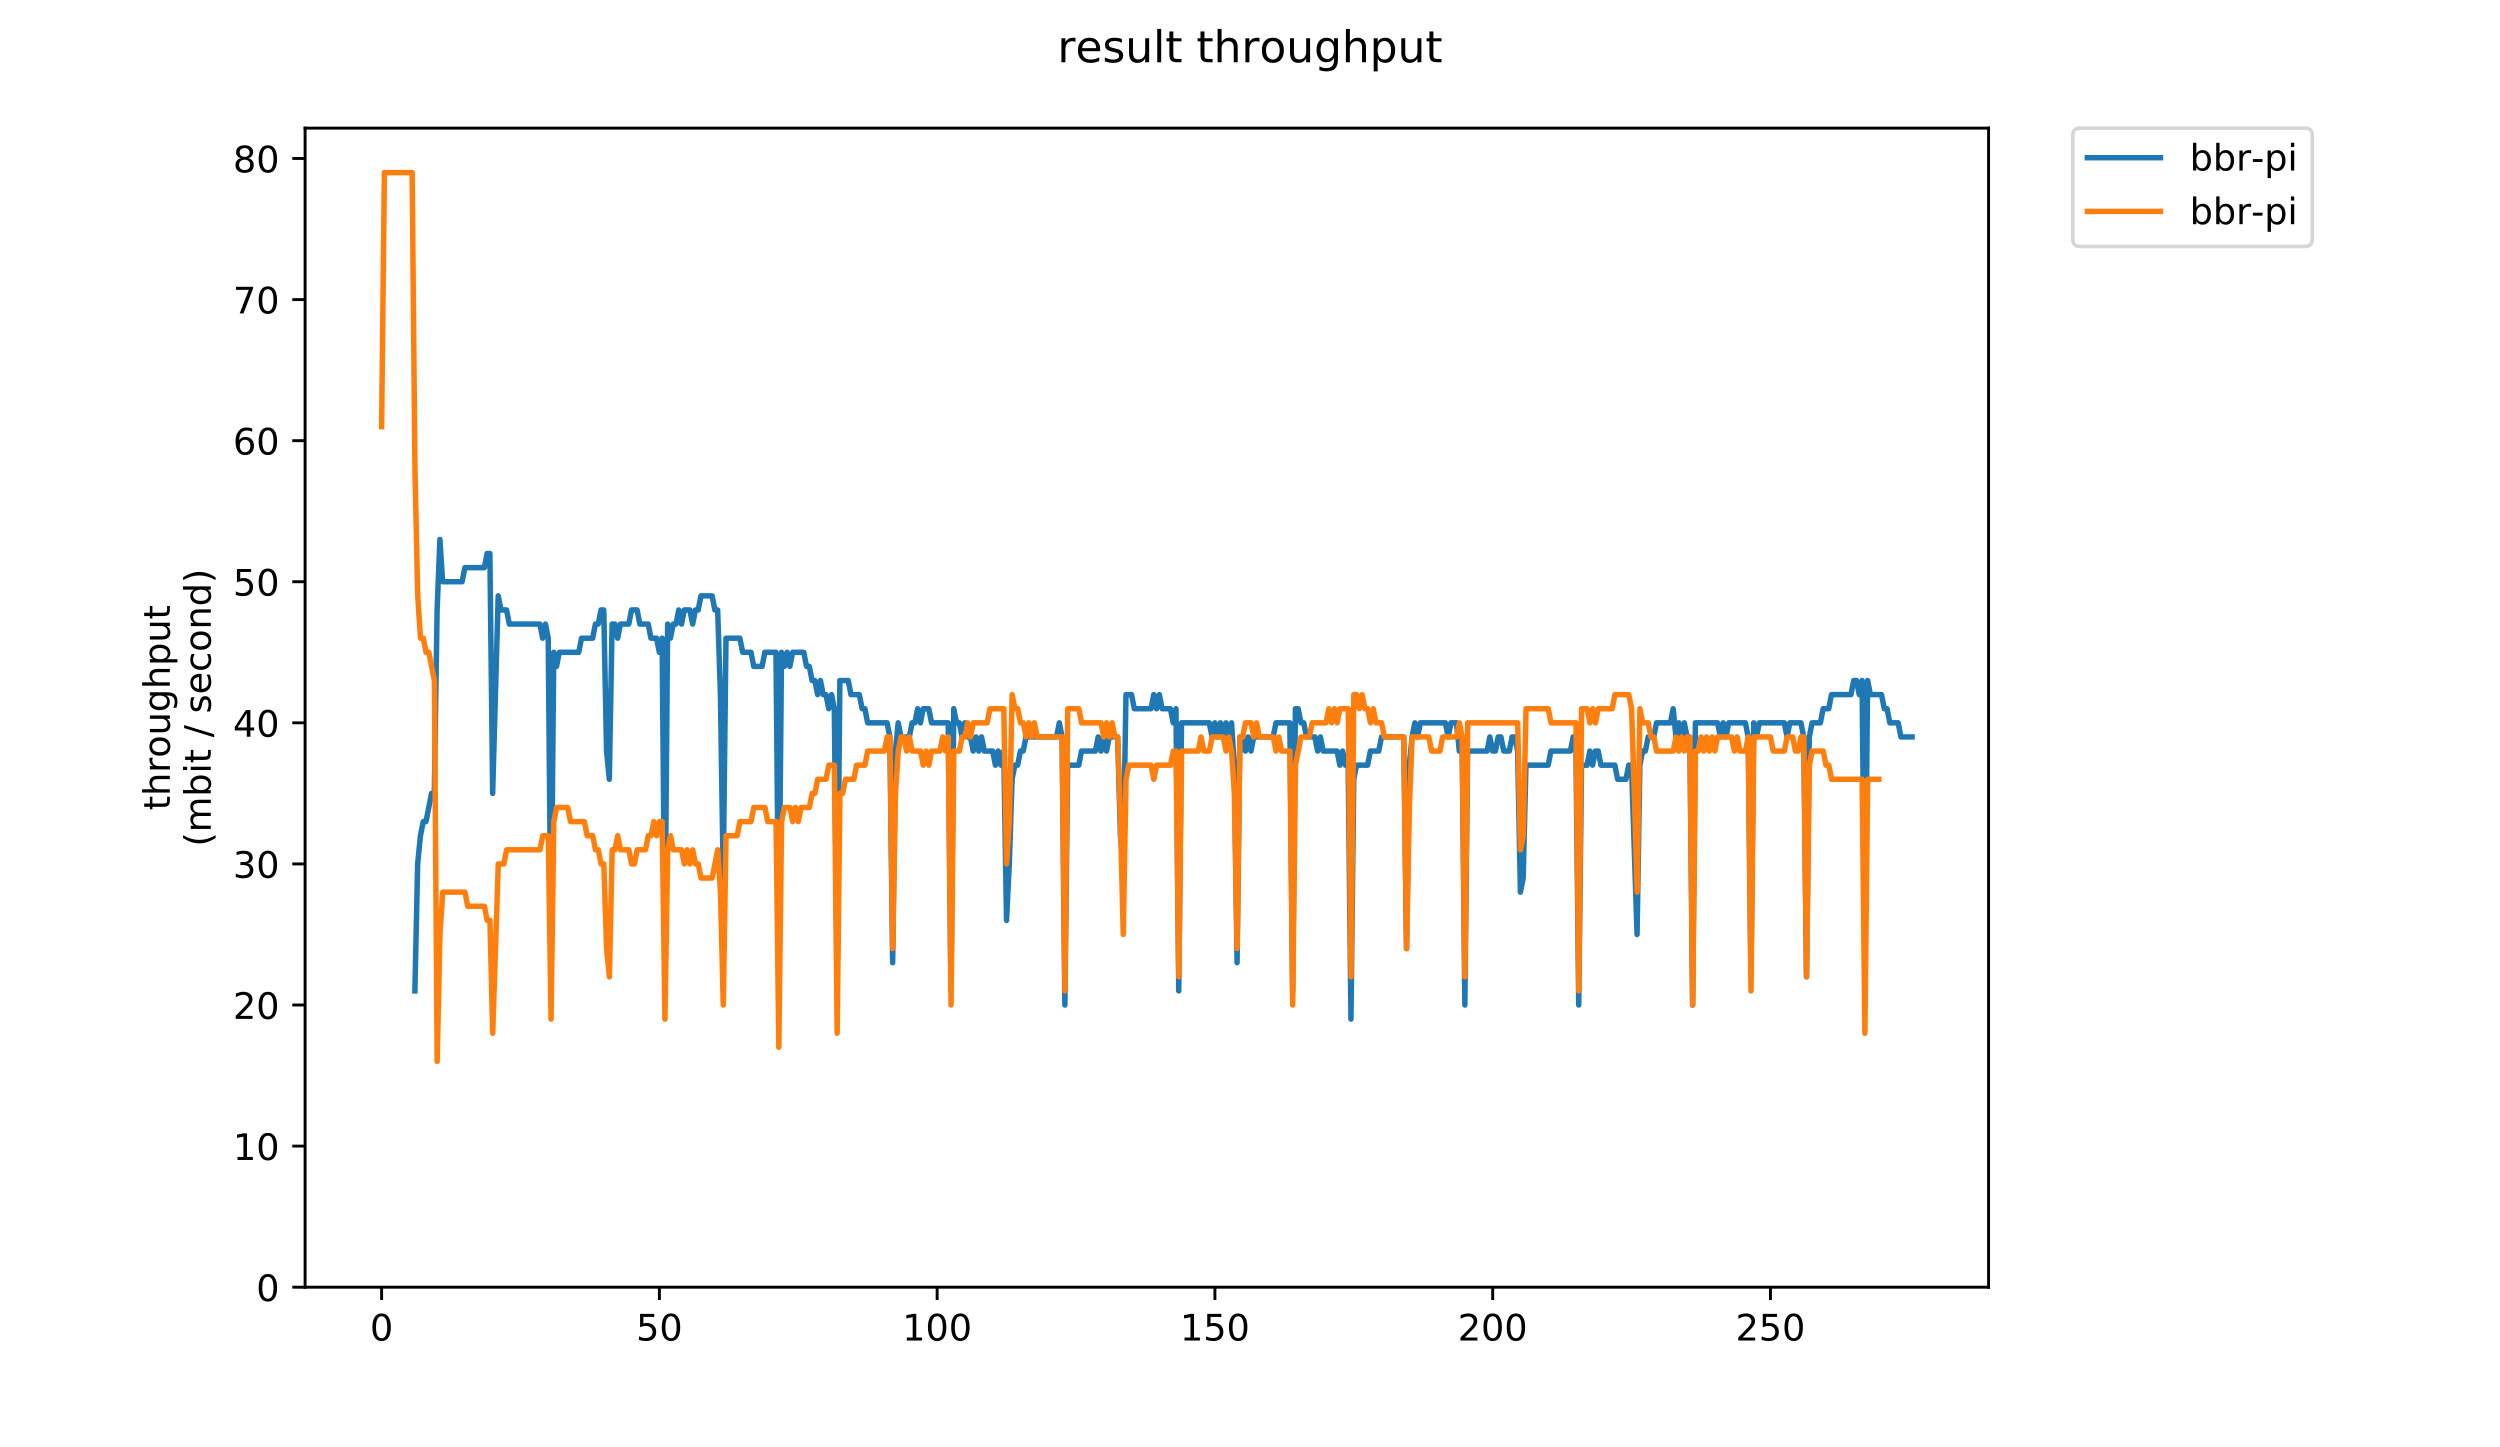 <?xml version="1.0" encoding="utf-8" standalone="no"?>
<!DOCTYPE svg PUBLIC "-//W3C//DTD SVG 1.1//EN"
  "http://www.w3.org/Graphics/SVG/1.1/DTD/svg11.dtd">
<!-- Created with matplotlib (https://matplotlib.org/) -->
<svg height="396pt" version="1.1" viewBox="0 0 684 396" width="684pt" xmlns="http://www.w3.org/2000/svg" xmlns:xlink="http://www.w3.org/1999/xlink">
 <defs>
  <style type="text/css">
*{stroke-linecap:butt;stroke-linejoin:round;}
  </style>
 </defs>
 <g id="figure_1">
  <g id="patch_1">
   <path d="M 0 396 
L 684 396 
L 684 0 
L 0 0 
z
" style="fill:#ffffff;"/>
  </g>
  <g id="axes_1">
   <g id="patch_2">
    <path d="M 83.472 352.174 
L 544.074 352.174 
L 544.074 35.062 
L 83.472 35.062 
z
" style="fill:#ffffff;"/>
   </g>
   <g id="matplotlib.axis_1">
    <g id="xtick_1">
     <g id="line2d_1">
      <defs>
       <path d="M 0 0 
L 0 3.5 
" id="mc68ef3e93c" style="stroke:#000000;stroke-width:0.8;"/>
      </defs>
      <g>
       <use style="stroke:#000000;stroke-width:0.8;" x="104.409" xlink:href="#mc68ef3e93c" y="352.174"/>
      </g>
     </g>
     <g id="text_1">
      <!-- 0 -->
      <defs>
       <path d="M 31.781 66.406 
Q 24.172 66.406 20.328 58.906 
Q 16.5 51.422 16.5 36.375 
Q 16.5 21.391 20.328 13.891 
Q 24.172 6.391 31.781 6.391 
Q 39.453 6.391 43.281 13.891 
Q 47.125 21.391 47.125 36.375 
Q 47.125 51.422 43.281 58.906 
Q 39.453 66.406 31.781 66.406 
z
M 31.781 74.219 
Q 44.047 74.219 50.516 64.516 
Q 56.984 54.828 56.984 36.375 
Q 56.984 17.969 50.516 8.266 
Q 44.047 -1.422 31.781 -1.422 
Q 19.531 -1.422 13.062 8.266 
Q 6.594 17.969 6.594 36.375 
Q 6.594 54.828 13.062 64.516 
Q 19.531 74.219 31.781 74.219 
z
" id="DejaVuSans-48"/>
      </defs>
      <g transform="translate(101.228 366.773)scale(0.1 -0.1)">
       <use xlink:href="#DejaVuSans-48"/>
      </g>
     </g>
    </g>
    <g id="xtick_2">
     <g id="line2d_2">
      <g>
       <use style="stroke:#000000;stroke-width:0.8;" x="180.406" xlink:href="#mc68ef3e93c" y="352.174"/>
      </g>
     </g>
     <g id="text_2">
      <!-- 50 -->
      <defs>
       <path d="M 10.797 72.906 
L 49.516 72.906 
L 49.516 64.594 
L 19.828 64.594 
L 19.828 46.734 
Q 21.969 47.469 24.109 47.828 
Q 26.266 48.188 28.422 48.188 
Q 40.625 48.188 47.75 41.5 
Q 54.891 34.812 54.891 23.391 
Q 54.891 11.625 47.562 5.094 
Q 40.234 -1.422 26.906 -1.422 
Q 22.312 -1.422 17.547 -0.641 
Q 12.797 0.141 7.719 1.703 
L 7.719 11.625 
Q 12.109 9.234 16.797 8.062 
Q 21.484 6.891 26.703 6.891 
Q 35.156 6.891 40.078 11.328 
Q 45.016 15.766 45.016 23.391 
Q 45.016 31 40.078 35.438 
Q 35.156 39.891 26.703 39.891 
Q 22.75 39.891 18.812 39.016 
Q 14.891 38.141 10.797 36.281 
z
" id="DejaVuSans-53"/>
      </defs>
      <g transform="translate(174.044 366.773)scale(0.1 -0.1)">
       <use xlink:href="#DejaVuSans-53"/>
       <use x="63.623" xlink:href="#DejaVuSans-48"/>
      </g>
     </g>
    </g>
    <g id="xtick_3">
     <g id="line2d_3">
      <g>
       <use style="stroke:#000000;stroke-width:0.8;" x="256.403" xlink:href="#mc68ef3e93c" y="352.174"/>
      </g>
     </g>
     <g id="text_3">
      <!-- 100 -->
      <defs>
       <path d="M 12.406 8.297 
L 28.516 8.297 
L 28.516 63.922 
L 10.984 60.406 
L 10.984 69.391 
L 28.422 72.906 
L 38.281 72.906 
L 38.281 8.297 
L 54.391 8.297 
L 54.391 0 
L 12.406 0 
z
" id="DejaVuSans-49"/>
      </defs>
      <g transform="translate(246.86 366.773)scale(0.1 -0.1)">
       <use xlink:href="#DejaVuSans-49"/>
       <use x="63.623" xlink:href="#DejaVuSans-48"/>
       <use x="127.246" xlink:href="#DejaVuSans-48"/>
      </g>
     </g>
    </g>
    <g id="xtick_4">
     <g id="line2d_4">
      <g>
       <use style="stroke:#000000;stroke-width:0.8;" x="332.401" xlink:href="#mc68ef3e93c" y="352.174"/>
      </g>
     </g>
     <g id="text_4">
      <!-- 150 -->
      <g transform="translate(322.857 366.773)scale(0.1 -0.1)">
       <use xlink:href="#DejaVuSans-49"/>
       <use x="63.623" xlink:href="#DejaVuSans-53"/>
       <use x="127.246" xlink:href="#DejaVuSans-48"/>
      </g>
     </g>
    </g>
    <g id="xtick_5">
     <g id="line2d_5">
      <g>
       <use style="stroke:#000000;stroke-width:0.8;" x="408.398" xlink:href="#mc68ef3e93c" y="352.174"/>
      </g>
     </g>
     <g id="text_5">
      <!-- 200 -->
      <defs>
       <path d="M 19.188 8.297 
L 53.609 8.297 
L 53.609 0 
L 7.328 0 
L 7.328 8.297 
Q 12.938 14.109 22.625 23.891 
Q 32.328 33.688 34.812 36.531 
Q 39.547 41.844 41.422 45.531 
Q 43.312 49.219 43.312 52.781 
Q 43.312 58.594 39.234 62.25 
Q 35.156 65.922 28.609 65.922 
Q 23.969 65.922 18.812 64.312 
Q 13.672 62.703 7.812 59.422 
L 7.812 69.391 
Q 13.766 71.781 18.938 73 
Q 24.125 74.219 28.422 74.219 
Q 39.75 74.219 46.484 68.547 
Q 53.219 62.891 53.219 53.422 
Q 53.219 48.922 51.531 44.891 
Q 49.859 40.875 45.406 35.406 
Q 44.188 33.984 37.641 27.219 
Q 31.109 20.453 19.188 8.297 
z
" id="DejaVuSans-50"/>
      </defs>
      <g transform="translate(398.854 366.773)scale(0.1 -0.1)">
       <use xlink:href="#DejaVuSans-50"/>
       <use x="63.623" xlink:href="#DejaVuSans-48"/>
       <use x="127.246" xlink:href="#DejaVuSans-48"/>
      </g>
     </g>
    </g>
    <g id="xtick_6">
     <g id="line2d_6">
      <g>
       <use style="stroke:#000000;stroke-width:0.8;" x="484.396" xlink:href="#mc68ef3e93c" y="352.174"/>
      </g>
     </g>
     <g id="text_6">
      <!-- 250 -->
      <g transform="translate(474.852 366.773)scale(0.1 -0.1)">
       <use xlink:href="#DejaVuSans-50"/>
       <use x="63.623" xlink:href="#DejaVuSans-53"/>
       <use x="127.246" xlink:href="#DejaVuSans-48"/>
      </g>
     </g>
    </g>
   </g>
   <g id="matplotlib.axis_2">
    <g id="ytick_1">
     <g id="line2d_7">
      <defs>
       <path d="M 0 0 
L -3.5 0 
" id="m818d76277d" style="stroke:#000000;stroke-width:0.8;"/>
      </defs>
      <g>
       <use style="stroke:#000000;stroke-width:0.8;" x="83.472" xlink:href="#m818d76277d" y="352.174"/>
      </g>
     </g>
     <g id="text_7">
      <!-- 0 -->
      <g transform="translate(70.11 355.973)scale(0.1 -0.1)">
       <use xlink:href="#DejaVuSans-48"/>
      </g>
     </g>
    </g>
    <g id="ytick_2">
     <g id="line2d_8">
      <g>
       <use style="stroke:#000000;stroke-width:0.8;" x="83.472" xlink:href="#m818d76277d" y="313.573"/>
      </g>
     </g>
     <g id="text_8">
      <!-- 10 -->
      <g transform="translate(63.747 317.372)scale(0.1 -0.1)">
       <use xlink:href="#DejaVuSans-49"/>
       <use x="63.623" xlink:href="#DejaVuSans-48"/>
      </g>
     </g>
    </g>
    <g id="ytick_3">
     <g id="line2d_9">
      <g>
       <use style="stroke:#000000;stroke-width:0.8;" x="83.472" xlink:href="#m818d76277d" y="274.971"/>
      </g>
     </g>
     <g id="text_9">
      <!-- 20 -->
      <g transform="translate(63.747 278.77)scale(0.1 -0.1)">
       <use xlink:href="#DejaVuSans-50"/>
       <use x="63.623" xlink:href="#DejaVuSans-48"/>
      </g>
     </g>
    </g>
    <g id="ytick_4">
     <g id="line2d_10">
      <g>
       <use style="stroke:#000000;stroke-width:0.8;" x="83.472" xlink:href="#m818d76277d" y="236.37"/>
      </g>
     </g>
     <g id="text_10">
      <!-- 30 -->
      <defs>
       <path d="M 40.578 39.312 
Q 47.656 37.797 51.625 33 
Q 55.609 28.219 55.609 21.188 
Q 55.609 10.406 48.188 4.484 
Q 40.766 -1.422 27.094 -1.422 
Q 22.516 -1.422 17.656 -0.516 
Q 12.797 0.391 7.625 2.203 
L 7.625 11.719 
Q 11.719 9.328 16.594 8.109 
Q 21.484 6.891 26.812 6.891 
Q 36.078 6.891 40.938 10.547 
Q 45.797 14.203 45.797 21.188 
Q 45.797 27.641 41.281 31.266 
Q 36.766 34.906 28.719 34.906 
L 20.219 34.906 
L 20.219 43.016 
L 29.109 43.016 
Q 36.375 43.016 40.234 45.922 
Q 44.094 48.828 44.094 54.297 
Q 44.094 59.906 40.109 62.906 
Q 36.141 65.922 28.719 65.922 
Q 24.656 65.922 20.016 65.031 
Q 15.375 64.156 9.812 62.312 
L 9.812 71.094 
Q 15.438 72.656 20.344 73.438 
Q 25.25 74.219 29.594 74.219 
Q 40.828 74.219 47.359 69.109 
Q 53.906 64.016 53.906 55.328 
Q 53.906 49.266 50.438 45.094 
Q 46.969 40.922 40.578 39.312 
z
" id="DejaVuSans-51"/>
      </defs>
      <g transform="translate(63.747 240.169)scale(0.1 -0.1)">
       <use xlink:href="#DejaVuSans-51"/>
       <use x="63.623" xlink:href="#DejaVuSans-48"/>
      </g>
     </g>
    </g>
    <g id="ytick_5">
     <g id="line2d_11">
      <g>
       <use style="stroke:#000000;stroke-width:0.8;" x="83.472" xlink:href="#m818d76277d" y="197.768"/>
      </g>
     </g>
     <g id="text_11">
      <!-- 40 -->
      <defs>
       <path d="M 37.797 64.312 
L 12.891 25.391 
L 37.797 25.391 
z
M 35.203 72.906 
L 47.609 72.906 
L 47.609 25.391 
L 58.016 25.391 
L 58.016 17.188 
L 47.609 17.188 
L 47.609 0 
L 37.797 0 
L 37.797 17.188 
L 4.891 17.188 
L 4.891 26.703 
z
" id="DejaVuSans-52"/>
      </defs>
      <g transform="translate(63.747 201.567)scale(0.1 -0.1)">
       <use xlink:href="#DejaVuSans-52"/>
       <use x="63.623" xlink:href="#DejaVuSans-48"/>
      </g>
     </g>
    </g>
    <g id="ytick_6">
     <g id="line2d_12">
      <g>
       <use style="stroke:#000000;stroke-width:0.8;" x="83.472" xlink:href="#m818d76277d" y="159.166"/>
      </g>
     </g>
     <g id="text_12">
      <!-- 50 -->
      <g transform="translate(63.747 162.966)scale(0.1 -0.1)">
       <use xlink:href="#DejaVuSans-53"/>
       <use x="63.623" xlink:href="#DejaVuSans-48"/>
      </g>
     </g>
    </g>
    <g id="ytick_7">
     <g id="line2d_13">
      <g>
       <use style="stroke:#000000;stroke-width:0.8;" x="83.472" xlink:href="#m818d76277d" y="120.565"/>
      </g>
     </g>
     <g id="text_13">
      <!-- 60 -->
      <defs>
       <path d="M 33.016 40.375 
Q 26.375 40.375 22.484 35.828 
Q 18.609 31.297 18.609 23.391 
Q 18.609 15.531 22.484 10.953 
Q 26.375 6.391 33.016 6.391 
Q 39.656 6.391 43.531 10.953 
Q 47.406 15.531 47.406 23.391 
Q 47.406 31.297 43.531 35.828 
Q 39.656 40.375 33.016 40.375 
z
M 52.594 71.297 
L 52.594 62.312 
Q 48.875 64.062 45.094 64.984 
Q 41.312 65.922 37.594 65.922 
Q 27.828 65.922 22.672 59.328 
Q 17.531 52.734 16.797 39.406 
Q 19.672 43.656 24.016 45.922 
Q 28.375 48.188 33.594 48.188 
Q 44.578 48.188 50.953 41.516 
Q 57.328 34.859 57.328 23.391 
Q 57.328 12.156 50.688 5.359 
Q 44.047 -1.422 33.016 -1.422 
Q 20.359 -1.422 13.672 8.266 
Q 6.984 17.969 6.984 36.375 
Q 6.984 53.656 15.188 63.938 
Q 23.391 74.219 37.203 74.219 
Q 40.922 74.219 44.703 73.484 
Q 48.484 72.75 52.594 71.297 
z
" id="DejaVuSans-54"/>
      </defs>
      <g transform="translate(63.747 124.364)scale(0.1 -0.1)">
       <use xlink:href="#DejaVuSans-54"/>
       <use x="63.623" xlink:href="#DejaVuSans-48"/>
      </g>
     </g>
    </g>
    <g id="ytick_8">
     <g id="line2d_14">
      <g>
       <use style="stroke:#000000;stroke-width:0.8;" x="83.472" xlink:href="#m818d76277d" y="81.963"/>
      </g>
     </g>
     <g id="text_14">
      <!-- 70 -->
      <defs>
       <path d="M 8.203 72.906 
L 55.078 72.906 
L 55.078 68.703 
L 28.609 0 
L 18.312 0 
L 43.219 64.594 
L 8.203 64.594 
z
" id="DejaVuSans-55"/>
      </defs>
      <g transform="translate(63.747 85.763)scale(0.1 -0.1)">
       <use xlink:href="#DejaVuSans-55"/>
       <use x="63.623" xlink:href="#DejaVuSans-48"/>
      </g>
     </g>
    </g>
    <g id="ytick_9">
     <g id="line2d_15">
      <g>
       <use style="stroke:#000000;stroke-width:0.8;" x="83.472" xlink:href="#m818d76277d" y="43.362"/>
      </g>
     </g>
     <g id="text_15">
      <!-- 80 -->
      <defs>
       <path d="M 31.781 34.625 
Q 24.75 34.625 20.719 30.859 
Q 16.703 27.094 16.703 20.516 
Q 16.703 13.922 20.719 10.156 
Q 24.75 6.391 31.781 6.391 
Q 38.812 6.391 42.859 10.172 
Q 46.922 13.969 46.922 20.516 
Q 46.922 27.094 42.891 30.859 
Q 38.875 34.625 31.781 34.625 
z
M 21.922 38.812 
Q 15.578 40.375 12.031 44.719 
Q 8.5 49.078 8.5 55.328 
Q 8.5 64.062 14.719 69.141 
Q 20.953 74.219 31.781 74.219 
Q 42.672 74.219 48.875 69.141 
Q 55.078 64.062 55.078 55.328 
Q 55.078 49.078 51.531 44.719 
Q 48 40.375 41.703 38.812 
Q 48.828 37.156 52.797 32.312 
Q 56.781 27.484 56.781 20.516 
Q 56.781 9.906 50.312 4.234 
Q 43.844 -1.422 31.781 -1.422 
Q 19.734 -1.422 13.25 4.234 
Q 6.781 9.906 6.781 20.516 
Q 6.781 27.484 10.781 32.312 
Q 14.797 37.156 21.922 38.812 
z
M 18.312 54.391 
Q 18.312 48.734 21.844 45.562 
Q 25.391 42.391 31.781 42.391 
Q 38.141 42.391 41.719 45.562 
Q 45.312 48.734 45.312 54.391 
Q 45.312 60.062 41.719 63.234 
Q 38.141 66.406 31.781 66.406 
Q 25.391 66.406 21.844 63.234 
Q 18.312 60.062 18.312 54.391 
z
" id="DejaVuSans-56"/>
      </defs>
      <g transform="translate(63.747 47.161)scale(0.1 -0.1)">
       <use xlink:href="#DejaVuSans-56"/>
       <use x="63.623" xlink:href="#DejaVuSans-48"/>
      </g>
     </g>
    </g>
    <g id="text_16">
     <!-- throughput -->
     <defs>
      <path d="M 18.312 70.219 
L 18.312 54.688 
L 36.812 54.688 
L 36.812 47.703 
L 18.312 47.703 
L 18.312 18.016 
Q 18.312 11.328 20.141 9.422 
Q 21.969 7.516 27.594 7.516 
L 36.812 7.516 
L 36.812 0 
L 27.594 0 
Q 17.188 0 13.234 3.875 
Q 9.281 7.766 9.281 18.016 
L 9.281 47.703 
L 2.688 47.703 
L 2.688 54.688 
L 9.281 54.688 
L 9.281 70.219 
z
" id="DejaVuSans-116"/>
      <path d="M 54.891 33.016 
L 54.891 0 
L 45.906 0 
L 45.906 32.719 
Q 45.906 40.484 42.875 44.328 
Q 39.844 48.188 33.797 48.188 
Q 26.516 48.188 22.312 43.547 
Q 18.109 38.922 18.109 30.906 
L 18.109 0 
L 9.078 0 
L 9.078 75.984 
L 18.109 75.984 
L 18.109 46.188 
Q 21.344 51.125 25.703 53.562 
Q 30.078 56 35.797 56 
Q 45.219 56 50.047 50.172 
Q 54.891 44.344 54.891 33.016 
z
" id="DejaVuSans-104"/>
      <path d="M 41.109 46.297 
Q 39.594 47.172 37.812 47.578 
Q 36.031 48 33.891 48 
Q 26.266 48 22.188 43.047 
Q 18.109 38.094 18.109 28.812 
L 18.109 0 
L 9.078 0 
L 9.078 54.688 
L 18.109 54.688 
L 18.109 46.188 
Q 20.953 51.172 25.484 53.578 
Q 30.031 56 36.531 56 
Q 37.453 56 38.578 55.875 
Q 39.703 55.766 41.062 55.516 
z
" id="DejaVuSans-114"/>
      <path d="M 30.609 48.391 
Q 23.391 48.391 19.188 42.75 
Q 14.984 37.109 14.984 27.297 
Q 14.984 17.484 19.156 11.844 
Q 23.344 6.203 30.609 6.203 
Q 37.797 6.203 41.984 11.859 
Q 46.188 17.531 46.188 27.297 
Q 46.188 37.016 41.984 42.703 
Q 37.797 48.391 30.609 48.391 
z
M 30.609 56 
Q 42.328 56 49.016 48.375 
Q 55.719 40.766 55.719 27.297 
Q 55.719 13.875 49.016 6.219 
Q 42.328 -1.422 30.609 -1.422 
Q 18.844 -1.422 12.172 6.219 
Q 5.516 13.875 5.516 27.297 
Q 5.516 40.766 12.172 48.375 
Q 18.844 56 30.609 56 
z
" id="DejaVuSans-111"/>
      <path d="M 8.5 21.578 
L 8.5 54.688 
L 17.484 54.688 
L 17.484 21.922 
Q 17.484 14.156 20.5 10.266 
Q 23.531 6.391 29.594 6.391 
Q 36.859 6.391 41.078 11.031 
Q 45.312 15.672 45.312 23.688 
L 45.312 54.688 
L 54.297 54.688 
L 54.297 0 
L 45.312 0 
L 45.312 8.406 
Q 42.047 3.422 37.719 1 
Q 33.406 -1.422 27.688 -1.422 
Q 18.266 -1.422 13.375 4.438 
Q 8.5 10.297 8.5 21.578 
z
M 31.109 56 
z
" id="DejaVuSans-117"/>
      <path d="M 45.406 27.984 
Q 45.406 37.75 41.375 43.109 
Q 37.359 48.484 30.078 48.484 
Q 22.859 48.484 18.828 43.109 
Q 14.797 37.75 14.797 27.984 
Q 14.797 18.266 18.828 12.891 
Q 22.859 7.516 30.078 7.516 
Q 37.359 7.516 41.375 12.891 
Q 45.406 18.266 45.406 27.984 
z
M 54.391 6.781 
Q 54.391 -7.172 48.188 -13.984 
Q 42 -20.797 29.203 -20.797 
Q 24.469 -20.797 20.266 -20.094 
Q 16.062 -19.391 12.109 -17.922 
L 12.109 -9.188 
Q 16.062 -11.328 19.922 -12.344 
Q 23.781 -13.375 27.781 -13.375 
Q 36.625 -13.375 41.016 -8.766 
Q 45.406 -4.156 45.406 5.172 
L 45.406 9.625 
Q 42.625 4.781 38.281 2.391 
Q 33.938 0 27.875 0 
Q 17.828 0 11.672 7.656 
Q 5.516 15.328 5.516 27.984 
Q 5.516 40.672 11.672 48.328 
Q 17.828 56 27.875 56 
Q 33.938 56 38.281 53.609 
Q 42.625 51.219 45.406 46.391 
L 45.406 54.688 
L 54.391 54.688 
z
" id="DejaVuSans-103"/>
      <path d="M 18.109 8.203 
L 18.109 -20.797 
L 9.078 -20.797 
L 9.078 54.688 
L 18.109 54.688 
L 18.109 46.391 
Q 20.953 51.266 25.266 53.625 
Q 29.594 56 35.594 56 
Q 45.562 56 51.781 48.094 
Q 58.016 40.188 58.016 27.297 
Q 58.016 14.406 51.781 6.484 
Q 45.562 -1.422 35.594 -1.422 
Q 29.594 -1.422 25.266 0.953 
Q 20.953 3.328 18.109 8.203 
z
M 48.688 27.297 
Q 48.688 37.203 44.609 42.844 
Q 40.531 48.484 33.406 48.484 
Q 26.266 48.484 22.188 42.844 
Q 18.109 37.203 18.109 27.297 
Q 18.109 17.391 22.188 11.75 
Q 26.266 6.109 33.406 6.109 
Q 40.531 6.109 44.609 11.75 
Q 48.688 17.391 48.688 27.297 
z
" id="DejaVuSans-112"/>
     </defs>
     <g transform="translate(46.47 221.675)rotate(-90)scale(0.1 -0.1)">
      <use xlink:href="#DejaVuSans-116"/>
      <use x="39.209" xlink:href="#DejaVuSans-104"/>
      <use x="102.588" xlink:href="#DejaVuSans-114"/>
      <use x="143.67" xlink:href="#DejaVuSans-111"/>
      <use x="204.852" xlink:href="#DejaVuSans-117"/>
      <use x="268.23" xlink:href="#DejaVuSans-103"/>
      <use x="331.707" xlink:href="#DejaVuSans-104"/>
      <use x="395.086" xlink:href="#DejaVuSans-112"/>
      <use x="458.562" xlink:href="#DejaVuSans-117"/>
      <use x="521.941" xlink:href="#DejaVuSans-116"/>
     </g>
     <!-- (mbit / second) -->
     <defs>
      <path d="M 31 75.875 
Q 24.469 64.656 21.281 53.656 
Q 18.109 42.672 18.109 31.391 
Q 18.109 20.125 21.312 9.062 
Q 24.516 -2 31 -13.188 
L 23.188 -13.188 
Q 15.875 -1.703 12.234 9.375 
Q 8.594 20.453 8.594 31.391 
Q 8.594 42.281 12.203 53.312 
Q 15.828 64.359 23.188 75.875 
z
" id="DejaVuSans-40"/>
      <path d="M 52 44.188 
Q 55.375 50.25 60.062 53.125 
Q 64.75 56 71.094 56 
Q 79.641 56 84.281 50.016 
Q 88.922 44.047 88.922 33.016 
L 88.922 0 
L 79.891 0 
L 79.891 32.719 
Q 79.891 40.578 77.094 44.375 
Q 74.312 48.188 68.609 48.188 
Q 61.625 48.188 57.562 43.547 
Q 53.516 38.922 53.516 30.906 
L 53.516 0 
L 44.484 0 
L 44.484 32.719 
Q 44.484 40.625 41.703 44.406 
Q 38.922 48.188 33.109 48.188 
Q 26.219 48.188 22.156 43.531 
Q 18.109 38.875 18.109 30.906 
L 18.109 0 
L 9.078 0 
L 9.078 54.688 
L 18.109 54.688 
L 18.109 46.188 
Q 21.188 51.219 25.484 53.609 
Q 29.781 56 35.688 56 
Q 41.656 56 45.828 52.969 
Q 50 49.953 52 44.188 
z
" id="DejaVuSans-109"/>
      <path d="M 48.688 27.297 
Q 48.688 37.203 44.609 42.844 
Q 40.531 48.484 33.406 48.484 
Q 26.266 48.484 22.188 42.844 
Q 18.109 37.203 18.109 27.297 
Q 18.109 17.391 22.188 11.75 
Q 26.266 6.109 33.406 6.109 
Q 40.531 6.109 44.609 11.75 
Q 48.688 17.391 48.688 27.297 
z
M 18.109 46.391 
Q 20.953 51.266 25.266 53.625 
Q 29.594 56 35.594 56 
Q 45.562 56 51.781 48.094 
Q 58.016 40.188 58.016 27.297 
Q 58.016 14.406 51.781 6.484 
Q 45.562 -1.422 35.594 -1.422 
Q 29.594 -1.422 25.266 0.953 
Q 20.953 3.328 18.109 8.203 
L 18.109 0 
L 9.078 0 
L 9.078 75.984 
L 18.109 75.984 
z
" id="DejaVuSans-98"/>
      <path d="M 9.422 54.688 
L 18.406 54.688 
L 18.406 0 
L 9.422 0 
z
M 9.422 75.984 
L 18.406 75.984 
L 18.406 64.594 
L 9.422 64.594 
z
" id="DejaVuSans-105"/>
      <path id="DejaVuSans-32"/>
      <path d="M 25.391 72.906 
L 33.688 72.906 
L 8.297 -9.281 
L 0 -9.281 
z
" id="DejaVuSans-47"/>
      <path d="M 44.281 53.078 
L 44.281 44.578 
Q 40.484 46.531 36.375 47.5 
Q 32.281 48.484 27.875 48.484 
Q 21.188 48.484 17.844 46.438 
Q 14.5 44.391 14.5 40.281 
Q 14.5 37.156 16.891 35.375 
Q 19.281 33.594 26.516 31.984 
L 29.594 31.297 
Q 39.156 29.25 43.188 25.516 
Q 47.219 21.781 47.219 15.094 
Q 47.219 7.469 41.188 3.016 
Q 35.156 -1.422 24.609 -1.422 
Q 20.219 -1.422 15.453 -0.562 
Q 10.688 0.297 5.422 2 
L 5.422 11.281 
Q 10.406 8.688 15.234 7.391 
Q 20.062 6.109 24.812 6.109 
Q 31.156 6.109 34.562 8.281 
Q 37.984 10.453 37.984 14.406 
Q 37.984 18.062 35.516 20.016 
Q 33.062 21.969 24.703 23.781 
L 21.578 24.516 
Q 13.234 26.266 9.516 29.906 
Q 5.812 33.547 5.812 39.891 
Q 5.812 47.609 11.281 51.797 
Q 16.75 56 26.812 56 
Q 31.781 56 36.172 55.266 
Q 40.578 54.547 44.281 53.078 
z
" id="DejaVuSans-115"/>
      <path d="M 56.203 29.594 
L 56.203 25.203 
L 14.891 25.203 
Q 15.484 15.922 20.484 11.062 
Q 25.484 6.203 34.422 6.203 
Q 39.594 6.203 44.453 7.469 
Q 49.312 8.734 54.109 11.281 
L 54.109 2.781 
Q 49.266 0.734 44.188 -0.344 
Q 39.109 -1.422 33.891 -1.422 
Q 20.797 -1.422 13.156 6.188 
Q 5.516 13.812 5.516 26.812 
Q 5.516 40.234 12.766 48.109 
Q 20.016 56 32.328 56 
Q 43.359 56 49.781 48.891 
Q 56.203 41.797 56.203 29.594 
z
M 47.219 32.234 
Q 47.125 39.594 43.094 43.984 
Q 39.062 48.391 32.422 48.391 
Q 24.906 48.391 20.391 44.141 
Q 15.875 39.891 15.188 32.172 
z
" id="DejaVuSans-101"/>
      <path d="M 48.781 52.594 
L 48.781 44.188 
Q 44.969 46.297 41.141 47.344 
Q 37.312 48.391 33.406 48.391 
Q 24.656 48.391 19.812 42.844 
Q 14.984 37.312 14.984 27.297 
Q 14.984 17.281 19.812 11.734 
Q 24.656 6.203 33.406 6.203 
Q 37.312 6.203 41.141 7.25 
Q 44.969 8.297 48.781 10.406 
L 48.781 2.094 
Q 45.016 0.344 40.984 -0.531 
Q 36.969 -1.422 32.422 -1.422 
Q 20.062 -1.422 12.781 6.344 
Q 5.516 14.109 5.516 27.297 
Q 5.516 40.672 12.859 48.328 
Q 20.219 56 33.016 56 
Q 37.156 56 41.109 55.141 
Q 45.062 54.297 48.781 52.594 
z
" id="DejaVuSans-99"/>
      <path d="M 54.891 33.016 
L 54.891 0 
L 45.906 0 
L 45.906 32.719 
Q 45.906 40.484 42.875 44.328 
Q 39.844 48.188 33.797 48.188 
Q 26.516 48.188 22.312 43.547 
Q 18.109 38.922 18.109 30.906 
L 18.109 0 
L 9.078 0 
L 9.078 54.688 
L 18.109 54.688 
L 18.109 46.188 
Q 21.344 51.125 25.703 53.562 
Q 30.078 56 35.797 56 
Q 45.219 56 50.047 50.172 
Q 54.891 44.344 54.891 33.016 
z
" id="DejaVuSans-110"/>
      <path d="M 45.406 46.391 
L 45.406 75.984 
L 54.391 75.984 
L 54.391 0 
L 45.406 0 
L 45.406 8.203 
Q 42.578 3.328 38.25 0.953 
Q 33.938 -1.422 27.875 -1.422 
Q 17.969 -1.422 11.734 6.484 
Q 5.516 14.406 5.516 27.297 
Q 5.516 40.188 11.734 48.094 
Q 17.969 56 27.875 56 
Q 33.938 56 38.25 53.625 
Q 42.578 51.266 45.406 46.391 
z
M 14.797 27.297 
Q 14.797 17.391 18.875 11.75 
Q 22.953 6.109 30.078 6.109 
Q 37.203 6.109 41.297 11.75 
Q 45.406 17.391 45.406 27.297 
Q 45.406 37.203 41.297 42.844 
Q 37.203 48.484 30.078 48.484 
Q 22.953 48.484 18.875 42.844 
Q 14.797 37.203 14.797 27.297 
z
" id="DejaVuSans-100"/>
      <path d="M 8.016 75.875 
L 15.828 75.875 
Q 23.141 64.359 26.781 53.312 
Q 30.422 42.281 30.422 31.391 
Q 30.422 20.453 26.781 9.375 
Q 23.141 -1.703 15.828 -13.188 
L 8.016 -13.188 
Q 14.5 -2 17.703 9.062 
Q 20.906 20.125 20.906 31.391 
Q 20.906 42.672 17.703 53.656 
Q 14.5 64.656 8.016 75.875 
z
" id="DejaVuSans-41"/>
     </defs>
     <g transform="translate(57.668 231.609)rotate(-90)scale(0.1 -0.1)">
      <use xlink:href="#DejaVuSans-40"/>
      <use x="39.014" xlink:href="#DejaVuSans-109"/>
      <use x="136.426" xlink:href="#DejaVuSans-98"/>
      <use x="199.902" xlink:href="#DejaVuSans-105"/>
      <use x="227.686" xlink:href="#DejaVuSans-116"/>
      <use x="266.895" xlink:href="#DejaVuSans-32"/>
      <use x="298.682" xlink:href="#DejaVuSans-47"/>
      <use x="332.373" xlink:href="#DejaVuSans-32"/>
      <use x="364.16" xlink:href="#DejaVuSans-115"/>
      <use x="416.26" xlink:href="#DejaVuSans-101"/>
      <use x="477.783" xlink:href="#DejaVuSans-99"/>
      <use x="532.764" xlink:href="#DejaVuSans-111"/>
      <use x="593.945" xlink:href="#DejaVuSans-110"/>
      <use x="657.324" xlink:href="#DejaVuSans-100"/>
      <use x="720.801" xlink:href="#DejaVuSans-41"/>
     </g>
    </g>
   </g>
   <g id="line2d_16">
    <path clip-path="url(#p4985a8c7da)" d="M 113.512 271.111 
L 114.272 236.37 
L 115.032 228.649 
L 115.792 224.789 
L 116.552 224.789 
L 118.072 217.069 
L 118.832 217.069 
L 119.592 166.887 
L 120.352 147.586 
L 121.111 159.166 
L 126.431 159.166 
L 127.191 155.306 
L 132.511 155.306 
L 133.271 151.446 
L 134.031 151.446 
L 134.791 217.069 
L 136.311 163.027 
L 137.071 166.887 
L 138.591 166.887 
L 139.351 170.747 
L 147.711 170.747 
L 148.471 174.607 
L 149.23 170.747 
L 149.99 174.607 
L 150.75 259.53 
L 151.51 178.467 
L 152.27 182.327 
L 153.03 178.467 
L 158.35 178.467 
L 159.11 174.607 
L 162.15 174.607 
L 162.91 170.747 
L 163.67 170.747 
L 164.43 166.887 
L 165.19 166.887 
L 165.95 205.488 
L 166.71 213.209 
L 167.47 170.747 
L 168.23 170.747 
L 168.99 174.607 
L 169.75 170.747 
L 172.03 170.747 
L 172.79 166.887 
L 174.31 166.887 
L 175.07 170.747 
L 177.35 170.747 
L 178.109 174.607 
L 179.629 174.607 
L 180.389 178.467 
L 181.149 174.607 
L 181.909 259.53 
L 182.669 170.747 
L 183.429 174.607 
L 184.189 170.747 
L 184.949 170.747 
L 185.709 166.887 
L 186.469 170.747 
L 187.229 166.887 
L 188.749 166.887 
L 189.509 170.747 
L 190.269 166.887 
L 191.029 166.887 
L 191.789 163.027 
L 194.829 163.027 
L 195.589 166.887 
L 196.349 166.887 
L 197.109 190.048 
L 197.869 240.23 
L 198.629 174.607 
L 202.429 174.607 
L 203.189 178.467 
L 205.469 178.467 
L 206.229 182.327 
L 208.508 182.327 
L 209.268 178.467 
L 212.308 178.467 
L 213.068 259.53 
L 213.828 178.467 
L 214.588 182.327 
L 215.348 178.467 
L 216.108 182.327 
L 216.868 178.467 
L 219.908 178.467 
L 220.668 182.327 
L 221.428 182.327 
L 222.188 186.188 
L 222.948 186.188 
L 223.708 190.048 
L 224.468 186.188 
L 225.228 190.048 
L 225.988 190.048 
L 226.748 193.908 
L 227.508 190.048 
L 228.268 193.908 
L 229.028 267.251 
L 229.788 186.188 
L 232.068 186.188 
L 232.828 190.048 
L 235.108 190.048 
L 235.867 193.908 
L 236.627 193.908 
L 237.387 197.768 
L 242.707 197.768 
L 243.467 201.628 
L 244.227 263.391 
L 244.987 205.488 
L 245.747 197.768 
L 246.507 201.628 
L 248.787 201.628 
L 249.547 197.768 
L 250.307 197.768 
L 251.067 193.908 
L 251.827 197.768 
L 252.587 193.908 
L 254.107 193.908 
L 254.867 197.768 
L 259.427 197.768 
L 260.187 271.111 
L 260.947 193.908 
L 261.707 197.768 
L 262.467 197.768 
L 263.227 201.628 
L 263.986 197.768 
L 264.746 201.628 
L 265.506 201.628 
L 266.266 205.488 
L 267.026 201.628 
L 267.786 205.488 
L 268.546 201.628 
L 269.306 205.488 
L 271.586 205.488 
L 272.346 209.348 
L 273.106 205.488 
L 273.866 209.348 
L 274.626 205.488 
L 275.386 251.81 
L 276.146 236.37 
L 276.906 213.209 
L 277.666 209.348 
L 278.426 209.348 
L 279.186 205.488 
L 279.946 205.488 
L 280.706 201.628 
L 289.066 201.628 
L 289.826 197.768 
L 290.586 201.628 
L 291.346 274.971 
L 292.106 209.348 
L 295.145 209.348 
L 295.905 205.488 
L 299.705 205.488 
L 300.465 201.628 
L 301.225 205.488 
L 301.985 201.628 
L 302.745 205.488 
L 303.505 201.628 
L 305.785 201.628 
L 306.545 228.649 
L 307.305 236.37 
L 308.065 190.048 
L 309.585 190.048 
L 310.345 193.908 
L 314.905 193.908 
L 315.665 190.048 
L 316.425 193.908 
L 317.185 190.048 
L 317.945 193.908 
L 320.225 193.908 
L 320.985 197.768 
L 321.744 193.908 
L 322.504 271.111 
L 323.264 197.768 
L 330.864 197.768 
L 331.624 201.628 
L 332.384 197.768 
L 333.144 201.628 
L 333.904 197.768 
L 334.664 201.628 
L 335.424 197.768 
L 336.184 201.628 
L 336.944 197.768 
L 337.704 209.348 
L 338.464 263.391 
L 339.224 201.628 
L 339.984 201.628 
L 340.744 205.488 
L 341.504 201.628 
L 342.264 205.488 
L 343.024 201.628 
L 348.344 201.628 
L 349.104 197.768 
L 352.903 197.768 
L 353.663 271.111 
L 354.423 193.908 
L 355.183 193.908 
L 355.943 197.768 
L 356.703 197.768 
L 357.463 201.628 
L 359.743 201.628 
L 360.503 205.488 
L 361.263 201.628 
L 362.023 205.488 
L 365.823 205.488 
L 366.583 209.348 
L 367.343 205.488 
L 368.103 209.348 
L 368.863 209.348 
L 369.623 278.831 
L 370.383 213.209 
L 371.143 209.348 
L 374.183 209.348 
L 374.943 205.488 
L 377.223 205.488 
L 377.983 201.628 
L 384.062 201.628 
L 384.822 259.53 
L 385.582 209.348 
L 386.342 201.628 
L 387.102 197.768 
L 387.862 201.628 
L 388.622 197.768 
L 395.462 197.768 
L 396.222 201.628 
L 396.982 197.768 
L 398.502 197.768 
L 399.262 205.488 
L 400.022 201.628 
L 400.782 274.971 
L 401.542 205.488 
L 406.862 205.488 
L 407.621 201.628 
L 408.381 205.488 
L 409.141 205.488 
L 409.901 201.628 
L 410.661 201.628 
L 411.421 205.488 
L 412.941 205.488 
L 413.701 201.628 
L 414.461 201.628 
L 415.221 205.488 
L 415.981 244.09 
L 416.741 240.23 
L 417.501 209.348 
L 423.581 209.348 
L 424.341 205.488 
L 429.661 205.488 
L 430.421 201.628 
L 431.181 205.488 
L 431.941 274.971 
L 432.701 209.348 
L 434.221 209.348 
L 434.981 205.488 
L 435.741 209.348 
L 436.5 205.488 
L 437.26 205.488 
L 438.02 209.348 
L 441.82 209.348 
L 442.58 213.209 
L 444.86 213.209 
L 445.62 209.348 
L 446.38 209.348 
L 447.9 255.67 
L 448.66 209.348 
L 449.42 205.488 
L 450.18 205.488 
L 450.94 201.628 
L 452.46 201.628 
L 453.22 197.768 
L 457.02 197.768 
L 457.78 193.908 
L 458.54 201.628 
L 459.3 197.768 
L 460.06 201.628 
L 460.82 197.768 
L 461.58 201.628 
L 462.34 201.628 
L 463.1 274.971 
L 463.86 197.768 
L 469.939 197.768 
L 470.699 201.628 
L 471.459 197.768 
L 472.219 201.628 
L 472.979 197.768 
L 477.539 197.768 
L 478.299 201.628 
L 479.059 267.251 
L 479.819 197.768 
L 480.579 201.628 
L 481.339 197.768 
L 488.179 197.768 
L 488.939 201.628 
L 489.699 197.768 
L 492.739 197.768 
L 493.499 201.628 
L 494.258 267.251 
L 495.018 201.628 
L 495.778 197.768 
L 498.058 197.768 
L 498.818 193.908 
L 500.338 193.908 
L 501.098 190.048 
L 506.418 190.048 
L 507.178 186.188 
L 507.938 186.188 
L 508.698 190.048 
L 509.458 186.188 
L 510.218 263.391 
L 510.978 186.188 
L 511.738 190.048 
L 514.778 190.048 
L 515.538 193.908 
L 516.298 193.908 
L 517.058 197.768 
L 519.338 197.768 
L 520.098 201.628 
L 523.137 201.628 
L 523.137 201.628 
" style="fill:none;stroke:#1f77b4;stroke-linecap:square;stroke-width:1.5;"/>
   </g>
   <g id="line2d_17">
    <path clip-path="url(#p4985a8c7da)" d="M 104.409 116.705 
L 105.169 47.222 
L 112.768 47.222 
L 113.528 128.285 
L 114.288 163.027 
L 115.048 174.607 
L 115.808 174.607 
L 116.568 178.467 
L 117.328 178.467 
L 118.848 186.188 
L 119.608 290.412 
L 120.368 255.67 
L 121.128 244.09 
L 127.208 244.09 
L 127.968 247.95 
L 132.528 247.95 
L 133.288 251.81 
L 134.048 251.81 
L 134.808 282.691 
L 136.328 236.37 
L 137.848 236.37 
L 138.608 232.509 
L 147.727 232.509 
L 148.487 228.649 
L 150.007 228.649 
L 150.767 278.831 
L 151.527 224.789 
L 152.287 220.929 
L 155.327 220.929 
L 156.087 224.789 
L 159.887 224.789 
L 160.647 228.649 
L 162.167 228.649 
L 162.927 232.509 
L 163.687 232.509 
L 164.447 236.37 
L 165.207 236.37 
L 165.967 259.53 
L 166.727 267.251 
L 167.487 232.509 
L 168.247 232.509 
L 169.007 228.649 
L 169.767 232.509 
L 172.046 232.509 
L 172.806 236.37 
L 173.566 236.37 
L 174.326 232.509 
L 176.606 232.509 
L 177.366 228.649 
L 178.126 228.649 
L 178.886 224.789 
L 179.646 228.649 
L 180.406 224.789 
L 181.166 224.789 
L 181.926 278.831 
L 182.686 232.509 
L 183.446 228.649 
L 184.206 232.509 
L 186.486 232.509 
L 187.246 236.37 
L 188.006 232.509 
L 188.766 236.37 
L 189.526 232.509 
L 190.286 236.37 
L 191.046 236.37 
L 191.806 240.23 
L 194.846 240.23 
L 196.366 232.509 
L 197.126 244.09 
L 197.886 274.971 
L 198.645 228.649 
L 201.685 228.649 
L 202.445 224.789 
L 205.485 224.789 
L 206.245 220.929 
L 209.285 220.929 
L 210.045 224.789 
L 212.325 224.789 
L 213.085 286.552 
L 213.845 224.789 
L 214.605 220.929 
L 216.125 220.929 
L 216.885 224.789 
L 217.645 220.929 
L 218.405 224.789 
L 219.165 220.929 
L 221.445 220.929 
L 222.205 217.069 
L 222.965 217.069 
L 223.725 213.209 
L 226.005 213.209 
L 226.765 209.348 
L 228.284 209.348 
L 229.044 282.691 
L 229.804 217.069 
L 230.564 217.069 
L 231.324 213.209 
L 233.604 213.209 
L 234.364 209.348 
L 236.644 209.348 
L 237.404 205.488 
L 241.964 205.488 
L 242.724 201.628 
L 243.484 201.628 
L 244.244 259.53 
L 245.004 217.069 
L 245.764 205.488 
L 246.524 201.628 
L 247.284 201.628 
L 248.044 205.488 
L 248.804 201.628 
L 249.564 205.488 
L 251.844 205.488 
L 252.604 209.348 
L 253.364 205.488 
L 254.124 209.348 
L 254.884 205.488 
L 257.163 205.488 
L 257.923 201.628 
L 258.683 205.488 
L 259.443 201.628 
L 260.203 274.971 
L 260.963 205.488 
L 262.483 205.488 
L 263.243 201.628 
L 264.003 201.628 
L 264.763 197.768 
L 265.523 201.628 
L 266.283 197.768 
L 270.083 197.768 
L 270.843 193.908 
L 274.643 193.908 
L 275.403 236.37 
L 276.163 224.789 
L 276.923 190.048 
L 277.683 193.908 
L 278.443 193.908 
L 279.203 197.768 
L 279.963 197.768 
L 280.723 201.628 
L 281.483 197.768 
L 282.243 201.628 
L 283.003 197.768 
L 283.763 201.628 
L 290.602 201.628 
L 291.362 271.111 
L 292.122 193.908 
L 295.162 193.908 
L 295.922 197.768 
L 301.242 197.768 
L 302.002 201.628 
L 302.762 197.768 
L 303.522 201.628 
L 304.282 197.768 
L 305.042 201.628 
L 305.802 201.628 
L 306.562 224.789 
L 307.322 255.67 
L 308.082 213.209 
L 308.842 209.348 
L 314.921 209.348 
L 315.681 213.209 
L 316.441 209.348 
L 320.241 209.348 
L 321.001 205.488 
L 321.761 205.488 
L 322.521 267.251 
L 323.281 205.488 
L 327.841 205.488 
L 328.601 201.628 
L 329.361 205.488 
L 330.881 205.488 
L 331.641 201.628 
L 334.681 201.628 
L 335.441 205.488 
L 336.201 201.628 
L 336.961 205.488 
L 337.721 217.069 
L 338.481 259.53 
L 339.241 201.628 
L 340.001 201.628 
L 340.761 197.768 
L 342.28 197.768 
L 343.04 201.628 
L 343.8 197.768 
L 344.56 201.628 
L 348.36 201.628 
L 349.12 205.488 
L 349.88 201.628 
L 350.64 205.488 
L 352.92 205.488 
L 353.68 274.971 
L 354.44 209.348 
L 355.96 201.628 
L 358.24 201.628 
L 359 197.768 
L 362.8 197.768 
L 363.56 193.908 
L 364.32 197.768 
L 365.08 193.908 
L 365.84 197.768 
L 366.6 193.908 
L 368.88 193.908 
L 369.64 267.251 
L 370.4 190.048 
L 371.159 190.048 
L 371.919 193.908 
L 372.679 190.048 
L 373.439 193.908 
L 374.199 193.908 
L 374.959 197.768 
L 375.719 193.908 
L 376.479 197.768 
L 377.999 197.768 
L 378.759 201.628 
L 384.079 201.628 
L 384.839 259.53 
L 385.599 220.929 
L 386.359 201.628 
L 390.919 201.628 
L 391.679 205.488 
L 393.959 205.488 
L 394.719 201.628 
L 398.519 201.628 
L 399.279 197.768 
L 400.038 201.628 
L 400.798 267.251 
L 401.558 197.768 
L 415.238 197.768 
L 415.998 232.509 
L 416.758 228.649 
L 417.518 193.908 
L 423.598 193.908 
L 424.358 197.768 
L 431.197 197.768 
L 431.957 271.111 
L 432.717 193.908 
L 434.237 193.908 
L 434.997 197.768 
L 435.757 193.908 
L 436.517 197.768 
L 437.277 193.908 
L 441.077 193.908 
L 441.837 190.048 
L 445.637 190.048 
L 446.397 193.908 
L 447.157 217.069 
L 447.917 244.09 
L 448.677 193.908 
L 449.437 197.768 
L 450.957 197.768 
L 451.717 201.628 
L 452.477 201.628 
L 453.237 205.488 
L 457.796 205.488 
L 458.556 201.628 
L 459.316 205.488 
L 460.076 201.628 
L 460.836 205.488 
L 461.596 201.628 
L 462.356 201.628 
L 463.116 274.971 
L 463.876 205.488 
L 464.636 205.488 
L 465.396 201.628 
L 466.156 205.488 
L 466.916 201.628 
L 467.676 205.488 
L 468.436 201.628 
L 469.196 205.488 
L 469.956 201.628 
L 473.756 201.628 
L 474.516 205.488 
L 475.276 201.628 
L 476.036 205.488 
L 477.556 205.488 
L 478.316 201.628 
L 479.076 271.111 
L 479.836 201.628 
L 484.396 201.628 
L 485.156 205.488 
L 488.195 205.488 
L 488.955 201.628 
L 490.475 201.628 
L 491.235 205.488 
L 491.995 205.488 
L 492.755 201.628 
L 493.515 201.628 
L 494.275 267.251 
L 495.035 209.348 
L 495.795 205.488 
L 498.835 205.488 
L 499.595 209.348 
L 500.355 209.348 
L 501.115 213.209 
L 509.475 213.209 
L 510.235 282.691 
L 510.995 213.209 
L 514.035 213.209 
L 514.035 213.209 
" style="fill:none;stroke:#ff7f0e;stroke-linecap:square;stroke-width:1.5;"/>
   </g>
   <g id="patch_3">
    <path d="M 83.472 352.174 
L 83.472 35.062 
" style="fill:none;stroke:#000000;stroke-linecap:square;stroke-linejoin:miter;stroke-width:0.8;"/>
   </g>
   <g id="patch_4">
    <path d="M 544.074 352.174 
L 544.074 35.062 
" style="fill:none;stroke:#000000;stroke-linecap:square;stroke-linejoin:miter;stroke-width:0.8;"/>
   </g>
   <g id="patch_5">
    <path d="M 83.472 352.174 
L 544.074 352.174 
" style="fill:none;stroke:#000000;stroke-linecap:square;stroke-linejoin:miter;stroke-width:0.8;"/>
   </g>
   <g id="patch_6">
    <path d="M 83.472 35.062 
L 544.074 35.062 
" style="fill:none;stroke:#000000;stroke-linecap:square;stroke-linejoin:miter;stroke-width:0.8;"/>
   </g>
   <g id="legend_1">
    <g id="patch_7">
     <path d="M 569.104 67.419 
L 630.637 67.419 
Q 632.637 67.419 632.637 65.419 
L 632.637 37.062 
Q 632.637 35.062 630.637 35.062 
L 569.104 35.062 
Q 567.104 35.062 567.104 37.062 
L 567.104 65.419 
Q 567.104 67.419 569.104 67.419 
z
" style="fill:#ffffff;opacity:0.8;stroke:#cccccc;stroke-linejoin:miter;"/>
    </g>
    <g id="line2d_18">
     <path d="M 571.104 43.161 
L 591.104 43.161 
" style="fill:none;stroke:#1f77b4;stroke-linecap:square;stroke-width:1.5;"/>
    </g>
    <g id="line2d_19"/>
    <g id="text_17">
     <!-- bbr-pi -->
     <defs>
      <path d="M 4.891 31.391 
L 31.203 31.391 
L 31.203 23.391 
L 4.891 23.391 
z
" id="DejaVuSans-45"/>
     </defs>
     <g transform="translate(599.104 46.661)scale(0.1 -0.1)">
      <use xlink:href="#DejaVuSans-98"/>
      <use x="63.477" xlink:href="#DejaVuSans-98"/>
      <use x="126.953" xlink:href="#DejaVuSans-114"/>
      <use x="167.973" xlink:href="#DejaVuSans-45"/>
      <use x="204.057" xlink:href="#DejaVuSans-112"/>
      <use x="267.533" xlink:href="#DejaVuSans-105"/>
     </g>
    </g>
    <g id="line2d_20">
     <path d="M 571.104 57.839 
L 591.104 57.839 
" style="fill:none;stroke:#ff7f0e;stroke-linecap:square;stroke-width:1.5;"/>
    </g>
    <g id="line2d_21"/>
    <g id="text_18">
     <!-- bbr-pi -->
     <g transform="translate(599.104 61.339)scale(0.1 -0.1)">
      <use xlink:href="#DejaVuSans-98"/>
      <use x="63.477" xlink:href="#DejaVuSans-98"/>
      <use x="126.953" xlink:href="#DejaVuSans-114"/>
      <use x="167.973" xlink:href="#DejaVuSans-45"/>
      <use x="204.057" xlink:href="#DejaVuSans-112"/>
      <use x="267.533" xlink:href="#DejaVuSans-105"/>
     </g>
    </g>
   </g>
  </g>
  <g id="text_19">
   <!-- result throughput -->
   <defs>
    <path d="M 9.422 75.984 
L 18.406 75.984 
L 18.406 0 
L 9.422 0 
z
" id="DejaVuSans-108"/>
   </defs>
   <g transform="translate(289.321 17.038)scale(0.12 -0.12)">
    <use xlink:href="#DejaVuSans-114"/>
    <use x="41.082" xlink:href="#DejaVuSans-101"/>
    <use x="102.605" xlink:href="#DejaVuSans-115"/>
    <use x="154.705" xlink:href="#DejaVuSans-117"/>
    <use x="218.084" xlink:href="#DejaVuSans-108"/>
    <use x="245.867" xlink:href="#DejaVuSans-116"/>
    <use x="285.076" xlink:href="#DejaVuSans-32"/>
    <use x="316.863" xlink:href="#DejaVuSans-116"/>
    <use x="356.072" xlink:href="#DejaVuSans-104"/>
    <use x="419.451" xlink:href="#DejaVuSans-114"/>
    <use x="460.533" xlink:href="#DejaVuSans-111"/>
    <use x="521.715" xlink:href="#DejaVuSans-117"/>
    <use x="585.094" xlink:href="#DejaVuSans-103"/>
    <use x="648.57" xlink:href="#DejaVuSans-104"/>
    <use x="711.949" xlink:href="#DejaVuSans-112"/>
    <use x="775.426" xlink:href="#DejaVuSans-117"/>
    <use x="838.805" xlink:href="#DejaVuSans-116"/>
   </g>
  </g>
 </g>
 <defs>
  <clipPath id="p4985a8c7da">
   <rect height="317.112" width="460.602" x="83.472" y="35.062"/>
  </clipPath>
 </defs>
</svg>
